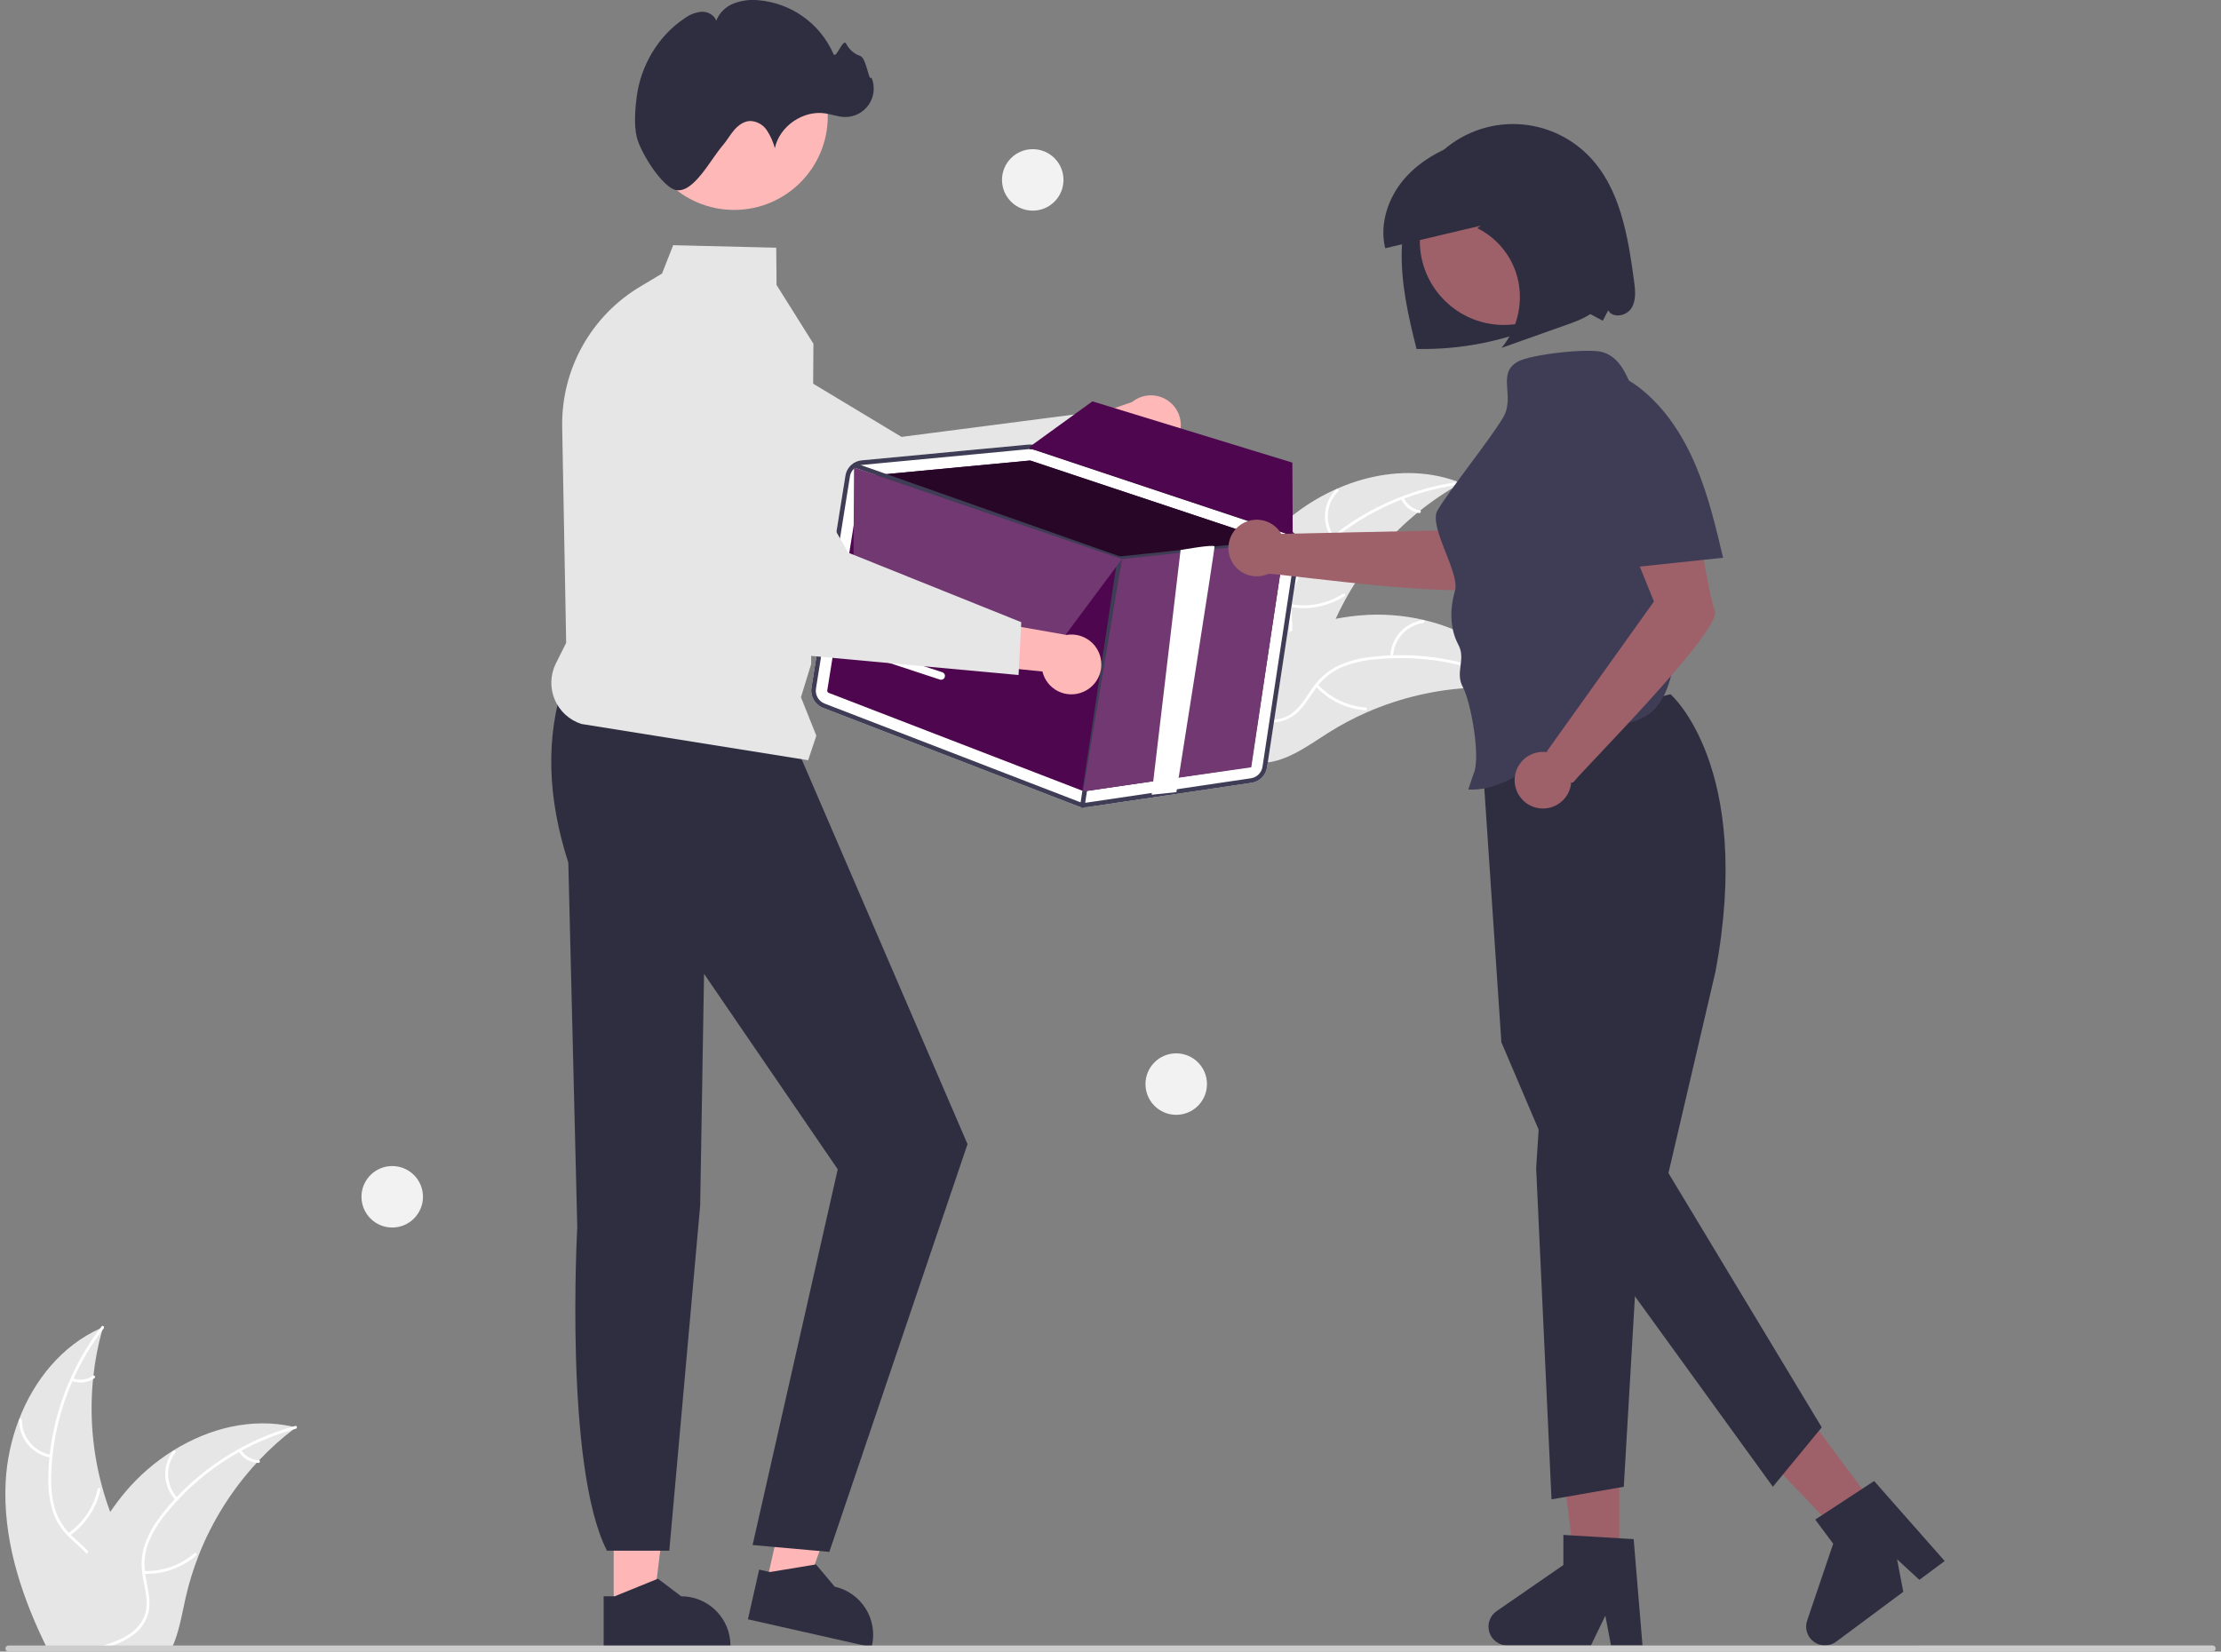 <?xml version="1.0" encoding="UTF-8" standalone="no"?>
<svg width="242" height="180" viewBox="0 0 242 180" fill="none" version="1.1" id="svg129"
    sodipodi:docname="share_empty_state.svg" inkscape:version="1.1 (c68e22c387, 2021-05-23)"
    xmlns:inkscape="http://www.inkscape.org/namespaces/inkscape"
    xmlns:sodipodi="http://sodipodi.sourceforge.net/DTD/sodipodi-0.dtd"
    xmlns="http://www.w3.org/2000/svg">
    <rect x="0" y="0" width="242" height="180" fill="#808080" stroke="none"/>
    <sodipodi:namedview id="namedview131" pagecolor="#ffffff" bordercolor="#666666"
        borderopacity="1.0" inkscape:pageshadow="2" inkscape:pageopacity="0.0"
        inkscape:pagecheckerboard="0" showgrid="false" inkscape:zoom="3.4294679"
        inkscape:cx="123.63434" inkscape:cy="109.20061" inkscape:window-width="956"
        inkscape:window-height="1000" inkscape:window-x="2884" inkscape:window-y="36"
        inkscape:window-maximized="1" inkscape:current-layer="svg129" />
    <path d="m 176.439,171.027 h -4.792 l -2.28,-18.483 h 7.072 z" fill="#9e616a" id="path2"
        style="stroke:none" />
    <path
        d="m 178.968,179.33 h -3.436 l -0.613,-3.245 -1.572,3.245 h -9.114 c -0.437,0 -0.862,-0.14 -1.214,-0.399 -0.352,-0.259 -0.612,-0.623 -0.742,-1.04 -0.13,-0.418 -0.123,-0.865 0.019,-1.278 0.143,-0.413 0.413,-0.77 0.773,-1.018 l 7.278,-5.027 v -3.28 l 7.656,0.457 z"
        fill="#2f2e41" id="path4" style="stroke:none" />
    <path d="m 204.908,164.98 -3.845,2.859 -12.859,-13.471 5.675,-4.22 z" fill="#9e616a" id="path6"
        style="stroke:none" />
    <path
        d="m 211.892,170.133 -2.758,2.051 -2.428,-2.238 0.675,3.541 -7.313,5.439 c -0.351,0.261 -0.776,0.402 -1.213,0.405 -0.436,0.002 -0.863,-0.136 -1.216,-0.393 -0.353,-0.257 -0.615,-0.62 -0.747,-1.036 -0.132,-0.417 -0.128,-0.865 0.013,-1.278 l 2.841,-8.377 -1.957,-2.632 6.416,-4.202 z"
        fill="#2f2e41" id="path8" style="stroke:none" />
    <path
        d="m 182.018,75.664 c 0,0 9.092,7.855 4.897,30.248 l -5.121,21.941 16.702,27.709 -5.325,6.478 -21.714,-29.991 -7.868,-18.456 -2.208,-32.849 z"
        fill="#2f2e41" id="path10" style="stroke:none" />
    <path d="m 167.926,118.852 -0.547,8.469 1.674,36.091 7.875,-1.372 1.504,-25.696 z"
        fill="#2f2e41" id="path12" style="stroke:none" />
    <path d="m 66.868,175.373 h 4.285 l 2.038,-16.529 H 66.868 Z" fill="#ffb6b6" id="path14"
        style="stroke:none" />
    <path
        d="m 65.775,173.974 h 1.206 l 4.709,-1.915 2.524,1.914 h 3e-4 c 1.426,0 2.794,0.567 3.803,1.576 1.009,1.008 1.575,2.376 1.575,3.803 v 0.174 l -13.818,10e-4 z"
        fill="#2f2e41" id="path16" style="stroke:none" />
    <path d="m 83.475,172.673 4.18,0.943 5.63,-15.674 -6.169,-1.393 z" fill="#ffb6b6"
        id="path18" style="stroke:none" />
    <path
        d="m 82.717,171.067 1.177,0.266 5.015,-0.831 2.04,2.424 h 3e-4 c 1.391,0.314 2.601,1.168 3.362,2.374 0.762,1.206 1.013,2.665 0.699,4.056 l -0.038,0.171 -13.478,-3.043 z"
        fill="#2f2e41" id="path20" style="stroke:none" />
    <path
        d="m 61.441,74.323 c -2.009,6.06 -1.797,12.637 0.483,19.697 l 0.975,39.746 c 0,0 -1.452,26.066 3.233,35.238 h 6.795 l 3.364,-37.618 0.422,-25.249 14.567,21.302 -9.278,40.95 8.363,0.747 15.056,-44.44 -18.576,-43.114 z"
        fill="#2f2e41" id="path22" style="stroke:none" />
    <path
        d="m 139.8,57.063 c 5.198,-4.683 12.928,-7.038 19.413,-4.412 -6.652,3.693 -11.783,9.62 -14.486,16.732 -1.032,2.747 -1.894,5.909 -4.433,7.379 -1.58,0.915 -3.546,0.96 -5.317,0.518 -1.772,-0.442 -3.395,-1.327 -4.997,-2.204 l -0.455,-0.01 C 131.57,68.375 134.603,61.746 139.8,57.063 Z"
        fill="#e6e6e6" id="path24" style="stroke:none" />
    <path
        d="m 159.176,52.793 c -5.743,0.742 -11.106,3.275 -15.327,7.239 -0.924,0.837 -1.711,1.815 -2.33,2.897 -0.57,1.073 -0.841,2.28 -0.787,3.494 0.028,1.133 0.188,2.288 -0.06,3.409 -0.135,0.572 -0.39,1.108 -0.747,1.574 -0.357,0.466 -0.809,0.851 -1.325,1.131 -1.269,0.73 -2.725,0.959 -4.156,1.135 -1.589,0.195 -3.242,0.372 -4.618,1.263 -0.166,0.108 -0.324,-0.157 -0.158,-0.265 2.393,-1.551 5.421,-0.986 7.995,-2.021 1.2,-0.483 2.263,-1.331 2.639,-2.612 0.329,-1.121 0.165,-2.312 0.126,-3.459 -0.07,-1.183 0.15,-2.366 0.642,-3.445 0.563,-1.11 1.31,-2.116 2.21,-2.976 1.995,-1.967 4.288,-3.608 6.793,-4.863 2.851,-1.448 5.929,-2.398 9.1,-2.808 0.197,-0.025 0.198,0.283 0.003,0.308 z"
        fill="#ffffff" id="path26" style="stroke:none" />
    <path
        d="m 145.133,58.675 c -0.569,-0.799 -0.836,-1.773 -0.752,-2.75 0.083,-0.977 0.511,-1.892 1.207,-2.583 0.142,-0.139 0.365,0.074 0.223,0.213 -0.649,0.642 -1.048,1.494 -1.124,2.404 -0.076,0.91 0.176,1.817 0.711,2.557 0.115,0.161 -0.15,0.318 -0.265,0.158 z"
        fill="#ffffff" id="path28" style="stroke:none" />
    <path
        d="m 140.642,65.85 c 1.974,0.35 4.007,-0.057 5.694,-1.14 0.167,-0.107 0.325,0.158 0.158,0.265 -1.758,1.123 -3.874,1.543 -5.927,1.174 -0.196,-0.035 -0.119,-0.334 0.075,-0.299 z"
        fill="#ffffff" id="path30" style="stroke:none" />
    <path
        d="m 152.949,54.253 c 0.156,0.355 0.397,0.665 0.703,0.904 0.305,0.238 0.665,0.397 1.047,0.462 0.196,0.033 0.119,0.332 -0.075,0.299 -0.422,-0.074 -0.819,-0.25 -1.157,-0.512 -0.338,-0.263 -0.607,-0.604 -0.783,-0.995 -0.019,-0.035 -0.025,-0.077 -0.015,-0.116 0.01,-0.039 0.035,-0.073 0.069,-0.095 0.035,-0.021 0.077,-0.027 0.116,-0.017 0.04,0.01 0.074,0.035 0.095,0.07 z"
        fill="#ffffff" id="path32" style="stroke:none" />
    <path
        d="m 166.353,75.236 c -0.123,-0.017 -0.246,-0.034 -0.371,-0.049 -1.654,-0.22 -3.324,-0.304 -4.992,-0.254 -0.129,0.002 -0.259,0.006 -0.388,0.011 -4.018,0.165 -7.97,1.075 -11.655,2.683 -1.466,0.641 -2.881,1.393 -4.233,2.249 -1.867,1.182 -3.797,2.612 -5.884,3.094 -0.217,0.053 -0.438,0.092 -0.66,0.117 l -8.623,-7.466 c -0.011,-0.027 -0.024,-0.052 -0.035,-0.079 l -0.358,-0.282 c 0.067,-0.049 0.137,-0.098 0.204,-0.147 0.038,-0.029 0.079,-0.056 0.117,-0.084 0.027,-0.018 0.053,-0.037 0.076,-0.055 0.008,-0.006 0.017,-0.012 0.024,-0.017 0.023,-0.018 0.046,-0.033 0.067,-0.049 0.391,-0.277 0.785,-0.552 1.182,-0.825 0.002,-0.002 0.002,-0.002 0.006,-0.002 3.003,-2.107 6.245,-3.85 9.659,-5.192 0.102,-0.039 0.206,-0.079 0.313,-0.115 1.537,-0.572 3.118,-1.017 4.728,-1.331 0.882,-0.169 1.773,-0.293 2.667,-0.372 2.312,-0.2 4.641,-0.035 6.902,0.489 4.507,1.045 8.629,3.52 11.07,7.379 0.063,0.099 0.123,0.196 0.184,0.297 z"
        fill="#e6e6e6" id="path34" style="stroke:none" />
    <path
        d="m 166.239,75.329 c -5.032,-2.865 -10.84,-4.072 -16.597,-3.449 -1.241,0.112 -2.458,0.419 -3.604,0.91 -1.101,0.514 -2.044,1.314 -2.731,2.316 -0.66,0.921 -1.228,1.94 -2.1,2.686 -0.453,0.375 -0.979,0.65 -1.545,0.807 -0.566,0.157 -1.158,0.193 -1.739,0.105 -1.452,-0.182 -2.753,-0.874 -4.001,-1.596 -1.386,-0.801 -2.813,-1.655 -4.448,-1.772 -0.198,-0.014 -0.164,-0.321 0.033,-0.306 2.845,0.203 4.923,2.476 7.6,3.199 1.25,0.337 2.609,0.3 3.68,-0.497 0.938,-0.697 1.524,-1.747 2.184,-2.686 0.657,-0.987 1.545,-1.799 2.587,-2.364 1.117,-0.548 2.32,-0.901 3.556,-1.046 2.777,-0.369 5.596,-0.299 8.351,0.207 3.149,0.56 6.178,1.655 8.957,3.237 0.172,0.098 -0.012,0.345 -0.183,0.248 z"
        fill="#ffffff" id="path36" style="stroke:none" />
    <path
        d="m 151.484,71.571 c 0.027,-0.98 0.401,-1.919 1.056,-2.649 0.655,-0.73 1.547,-1.203 2.519,-1.335 0.197,-0.026 0.246,0.278 0.049,0.304 -0.904,0.121 -1.736,0.562 -2.345,1.243 -0.608,0.681 -0.953,1.557 -0.972,2.469 -0.005,0.198 -0.311,0.164 -0.307,-0.033 z"
        fill="#ffffff" id="path38" style="stroke:none" />
    <path
        d="m 143.579,74.596 c 1.366,1.467 3.234,2.366 5.232,2.518 0.198,0.015 0.165,0.321 -0.033,0.307 -2.079,-0.161 -4.021,-1.101 -5.439,-2.631 -0.135,-0.146 0.106,-0.338 0.24,-0.193 z"
        fill="#ffffff" id="path40" style="stroke:none" />
    <path
        d="m 160.388,72.745 c -0.089,0.377 -0.083,0.77 0.017,1.145 0.1,0.374 0.292,0.718 0.558,1 0.136,0.144 -0.105,0.337 -0.241,0.193 -0.292,-0.313 -0.503,-0.693 -0.615,-1.106 -0.112,-0.413 -0.12,-0.848 -0.025,-1.265 0.005,-0.04 0.026,-0.076 0.057,-0.102 0.032,-0.025 0.072,-0.038 0.112,-0.035 0.041,0.005 0.078,0.025 0.104,0.057 0.025,0.032 0.037,0.072 0.033,0.113 z"
        fill="#ffffff" id="path42" style="stroke:none" />
    <path
        d="m 14.896,175.073 c -0.405,1.519 -1.468,2.783 -2.753,3.704 -0.209,0.151 -0.424,0.291 -0.642,0.422 -0.067,0.039 -0.134,0.081 -0.204,0.117 -0.075,0.045 -0.151,0.087 -0.226,0.126 H 5.034 C 4.925,179.221 4.819,178.998 4.713,178.777 2.125,173.339 0.307,167.471 0.617,161.494 c 0.123,-2.318 0.61,-4.602 1.443,-6.769 1.658,-4.319 4.684,-8.057 8.847,-9.938 0.103,-0.048 0.212,-0.095 0.318,-0.14 -0.034,0.12 -0.067,0.237 -0.101,0.357 -0.447,1.609 -0.762,3.251 -0.944,4.911 -0.017,0.128 -0.031,0.257 -0.042,0.388 -0.397,4.002 -0.044,8.044 1.038,11.917 0.003,0.009 0.006,0.02 0.008,0.028 0.237,0.857 0.513,1.701 0.826,2.532 0.246,0.656 0.511,1.304 0.801,1.94 1.212,2.672 2.836,5.519 2.083,8.353 z"
        fill="#e6e6e6" id="path44" style="stroke:none" />
    <path
        d="m 11.301,144.772 c -0.059,0.079 -0.117,0.154 -0.176,0.232 -1.226,1.625 -2.267,3.382 -3.104,5.237 -0.045,0.092 -0.087,0.184 -0.123,0.279 -1.147,2.591 -1.883,5.345 -2.183,8.163 -0.003,0.019 -0.005,0.039 -0.006,0.059 -0.07,0.658 -0.112,1.323 -0.128,1.987 -0.062,1.246 0.073,2.493 0.399,3.696 0.298,0.983 0.82,1.883 1.524,2.63 0.07,0.075 0.14,0.151 0.215,0.223 0.056,0.059 0.117,0.118 0.176,0.174 0.564,0.538 1.181,1.038 1.711,1.616 0.243,0.259 0.463,0.539 0.656,0.837 0.309,0.5 0.508,1.059 0.585,1.641 0.077,0.583 0.03,1.175 -0.138,1.737 -0.38,1.413 -1.248,2.605 -2.136,3.741 -0.444,0.569 -0.902,1.145 -1.298,1.753 -0.145,0.218 -0.279,0.438 -0.402,0.665 H 6.522 c 0.117,-0.227 0.246,-0.447 0.385,-0.665 1.019,-1.605 2.468,-2.984 3.219,-4.751 0.508,-1.192 0.662,-2.543 0.02,-3.713 -0.188,-0.34 -0.416,-0.657 -0.678,-0.944 -0.511,-0.578 -1.122,-1.072 -1.678,-1.594 -0.14,-0.131 -0.276,-0.265 -0.408,-0.404 -0.696,-0.707 -1.232,-1.554 -1.574,-2.485 -0.387,-1.182 -0.571,-2.422 -0.542,-3.665 0,-0.793 0.042,-1.592 0.12,-2.384 0.008,-0.101 0.02,-0.204 0.031,-0.308 0.571,-4.989 2.467,-9.734 5.491,-13.743 0.056,-0.078 0.114,-0.153 0.173,-0.229 0.12,-0.156 0.341,0.062 0.221,0.215 z"
        fill="#ffffff" id="path46" style="stroke:none" />
    <path
        d="M 5.529,158.863 C 4.562,158.701 3.684,158.2 3.052,157.45 c -0.632,-0.75 -0.976,-1.7 -0.972,-2.68 5.3e-4,-0.04 0.017,-0.078 0.045,-0.107 0.028,-0.028 0.066,-0.044 0.106,-0.045 0.04,-0.001 0.079,0.014 0.108,0.041 0.029,0.027 0.047,0.064 0.049,0.104 -0.005,0.913 0.316,1.798 0.905,2.495 0.59,0.697 1.409,1.16 2.31,1.306 0.196,0.032 0.119,0.331 -0.075,0.299 z"
        fill="#ffffff" id="path48" style="stroke:none" />
    <path
        d="m 7.427,167.111 c 1.643,-1.148 2.792,-2.873 3.22,-4.831 0.042,-0.194 0.341,-0.119 0.299,0.075 -0.448,2.037 -1.648,3.83 -3.361,5.021 -0.163,0.114 -0.32,-0.152 -0.158,-0.265 z"
        fill="#ffffff" id="path50" style="stroke:none" />
    <path
        d="m 7.928,150.208 c 0.361,0.141 0.751,0.19 1.136,0.143 0.385,-0.048 0.751,-0.19 1.068,-0.414 0.162,-0.115 0.319,0.15 0.158,0.265 -0.35,0.246 -0.756,0.402 -1.181,0.456 -0.425,0.053 -0.856,0.001 -1.257,-0.151 -0.039,-0.011 -0.072,-0.036 -0.093,-0.071 -0.021,-0.035 -0.028,-0.076 -0.019,-0.116 0.01,-0.039 0.036,-0.073 0.071,-0.094 0.035,-0.021 0.077,-0.027 0.117,-0.018 z"
        fill="#ffffff" id="path52" style="stroke:none" />
    <path
        d="m 32.243,155.568 c -0.098,0.075 -0.198,0.15 -0.296,0.229 -1.325,1.014 -2.566,2.134 -3.71,3.35 -0.089,0.092 -0.179,0.187 -0.265,0.281 l -0.003,0.003 c -2.712,2.945 -4.857,6.365 -6.326,10.089 l -0.008,0.025 c -0.003,0.009 -0.005,0.014 -0.008,0.023 -0.582,1.49 -1.052,3.023 -1.404,4.583 -0.341,1.525 -0.62,3.158 -1.153,4.626 -0.081,0.226 -0.17,0.45 -0.265,0.665 H 6.393 c 0.042,-0.221 0.087,-0.444 0.131,-0.665 0.631,-3.234 1.618,-6.39 2.942,-9.408 0.045,-0.1 0.089,-0.201 0.14,-0.301 0.684,-1.491 1.487,-2.924 2.404,-4.285 0,-10e-4 10e-5,-10e-4 2e-4,-10e-4 10e-5,-0.001 4e-4,-0.001 6e-4,-0.001 3e-4,0 6e-4,-0.001 9e-4,-0.001 4e-4,0 7e-4,0 0.001,0 0.503,-0.743 1.044,-1.459 1.619,-2.147 1.493,-1.776 3.257,-3.306 5.226,-4.533 0.011,-0.009 0.025,-0.014 0.036,-0.023 3.919,-2.431 8.565,-3.59 13.006,-2.588 h 0.003 c 0.115,0.026 0.226,0.051 0.341,0.079 z"
        fill="#e6e6e6" id="path54" style="stroke:none" />
    <path
        d="m 32.23,155.716 c -0.095,0.025 -0.19,0.053 -0.282,0.08 -1.956,0.56 -3.845,1.334 -5.631,2.309 -0.089,0.048 -0.179,0.098 -0.268,0.148 -2.468,1.377 -4.708,3.128 -6.641,5.19 -0.002,10e-4 -0.003,0.003 -0.003,0.005 -0.022,0.023 -0.047,0.048 -0.067,0.07 -0.447,0.48 -0.876,0.98 -1.284,1.494 -0.797,0.957 -1.44,2.034 -1.904,3.19 -0.355,0.964 -0.48,1.998 -0.366,3.018 0.008,0.103 0.022,0.204 0.036,0.307 0.011,0.081 0.022,0.162 0.036,0.246 0.184,1.119 0.502,2.242 0.413,3.383 -0.054,0.585 -0.232,1.152 -0.521,1.664 -0.289,0.511 -0.683,0.956 -1.157,1.304 -0.322,0.249 -0.666,0.467 -1.027,0.653 -0.517,0.267 -1.056,0.489 -1.611,0.665 h -1.097 c 0.148,-0.042 0.293,-0.084 0.441,-0.126 0.525,-0.148 1.041,-0.328 1.544,-0.539 0.287,-0.12 0.567,-0.258 0.838,-0.413 1.122,-0.645 2.057,-1.633 2.253,-2.954 0.17,-1.155 -0.159,-2.311 -0.354,-3.442 -0.034,-0.195 -0.064,-0.388 -0.081,-0.58 -0.133,-0.979 -0.052,-1.976 0.237,-2.92 0.402,-1.179 1.002,-2.28 1.776,-3.255 0.478,-0.636 0.989,-1.246 1.53,-1.829 0.067,-0.075 0.137,-0.151 0.209,-0.226 1.974,-2.076 4.253,-3.84 6.758,-5.229 h 0.003 c 1.863,-1.037 3.84,-1.856 5.89,-2.44 h 0.003 c 0.092,-0.028 0.187,-0.055 0.279,-0.081 0.193,-0.05 0.237,0.254 0.047,0.308 z"
        fill="#ffffff" id="path56" style="stroke:none" />
    <path
        d="m 19.138,163.49 c -0.674,-0.712 -1.074,-1.64 -1.127,-2.619 -0.053,-0.979 0.244,-1.945 0.837,-2.726 0.121,-0.157 0.371,0.023 0.25,0.181 -0.554,0.725 -0.83,1.625 -0.779,2.537 0.051,0.911 0.427,1.775 1.058,2.434 0.137,0.143 -0.104,0.336 -0.24,0.193 z"
        fill="#ffffff" id="path58" style="stroke:none" />
    <path
        d="m 15.688,171.219 c 2.003,0.072 3.96,-0.613 5.48,-1.92 0.15,-0.129 0.344,0.111 0.193,0.241 -1.584,1.356 -3.622,2.065 -5.706,1.985 -0.199,-0.007 -0.164,-0.314 0.033,-0.306 z"
        fill="#ffffff" id="path60" style="stroke:none" />
    <path
        d="m 26.265,158.024 c 0.203,0.33 0.486,0.604 0.821,0.798 0.336,0.194 0.714,0.301 1.101,0.313 0.199,0.005 0.164,0.311 -0.033,0.306 -0.428,-0.014 -0.846,-0.133 -1.217,-0.347 -0.371,-0.213 -0.685,-0.514 -0.913,-0.876 -0.024,-0.033 -0.035,-0.073 -0.031,-0.113 0.004,-0.04 0.024,-0.078 0.055,-0.104 0.032,-0.025 0.073,-0.037 0.113,-0.033 0.041,0.005 0.078,0.025 0.104,0.056 z"
        fill="#ffffff" id="path62" style="stroke:none" />
    <path
        d="m 127.988,48.331 c -0.287,0.377 -0.652,0.686 -1.072,0.906 -0.419,0.22 -0.881,0.346 -1.354,0.368 -0.473,0.022 -0.945,-0.059 -1.382,-0.239 -0.438,-0.18 -0.831,-0.454 -1.152,-0.802 l -10.553,4.589 1.028,-5.891 9.863,-3.455 c 0.621,-0.5 1.404,-0.755 2.2,-0.716 0.796,0.038 1.55,0.368 2.12,0.925 0.569,0.557 0.915,1.304 0.97,2.1 0.056,0.795 -0.182,1.583 -0.668,2.214 z"
        fill="#ffb8b8" id="path64" style="stroke:none" />
    <path
        d="M 120.946,50.17 96.436,61.088 96.383,61.069 68.448,51.115 c -2.081,-1.087 -3.667,-2.929 -4.434,-5.148 -0.767,-2.219 -0.657,-4.647 0.308,-6.788 0.535,-1.183 1.314,-2.239 2.286,-3.098 0.972,-0.86 2.116,-1.504 3.355,-1.89 1.239,-0.386 2.546,-0.505 3.835,-0.35 1.288,0.155 2.53,0.582 3.641,1.252 l 20.789,12.523 20.158,-2.613 z"
        fill="#e6e6e6" id="path66" style="stroke:none" />
    <path
        d="m 241.417,179.668 c 0,0.043 -0.008,0.087 -0.025,0.127 -0.017,0.04 -0.041,0.077 -0.072,0.108 -0.031,0.031 -0.067,0.055 -0.108,0.072 -0.04,0.016 -0.083,0.025 -0.127,0.025 H 0.924 c -0.088,0 -0.173,-0.035 -0.235,-0.097 -0.062,-0.063 -0.097,-0.147 -0.097,-0.235 0,-0.088 0.035,-0.173 0.097,-0.235 0.062,-0.063 0.147,-0.098 0.235,-0.098 H 241.085 c 0.044,0 0.087,0.009 0.127,0.025 0.041,0.017 0.077,0.042 0.108,0.072 0.031,0.031 0.055,0.068 0.072,0.108 0.017,0.041 0.025,0.084 0.025,0.128 z"
        fill="#cccccc" id="path68" style="stroke:none" />
    <path
        d="M 88.056,82.855 63.349,78.903 c -0.648,-0.208 -1.243,-0.553 -1.745,-1.012 -0.502,-0.459 -0.898,-1.022 -1.163,-1.649 -0.264,-0.627 -0.389,-1.304 -0.367,-1.984 0.022,-0.68 0.191,-1.347 0.496,-1.956 L 61.69,70.06 61.255,46.514 c -0.052,-3.063 0.703,-6.085 2.189,-8.764 1.487,-2.678 3.652,-4.918 6.279,-6.493 l 2.409,-1.441 1.218,-3.092 11.228,0.274 0.033,4.056 4.021,6.412 -1e-4,0.026 -0.252,34.899 -1.108,3.602 1.676,4.189 z"
        fill="#e6e6e6" id="path70" style="stroke:none" />
    <path
        d="m 79.993,22.879 c 5.634,0 10.202,-4.567 10.202,-10.202 0,-5.634 -4.567,-10.202 -10.202,-10.202 -5.634,0 -10.202,4.567 -10.202,10.202 0,5.634 4.567,10.202 10.202,10.202 z"
        fill="#ffb8b8" id="path72" style="stroke:none" />
    <path
        d="m 69.37,14.901 c -0.304,-1.282 -0.165,-3.086 0.007,-4.376 0.451,-3.384 2.33,-6.601 5.185,-8.506 0.541,-0.411 1.185,-0.667 1.861,-0.739 0.675,-0.028 1.407,0.333 1.615,0.977 0.17,-0.425 0.425,-0.81 0.75,-1.132 0.325,-0.322 0.712,-0.574 1.138,-0.741 0.856,-0.328 1.776,-0.452 2.689,-0.362 1.768,0.146 3.464,0.767 4.907,1.799 1.443,1.032 2.58,2.435 3.29,4.06 0.273,0.647 1.034,-1.744 1.379,-1.132 0.317,0.636 0.871,1.122 1.542,1.355 0.676,0.189 0.951,2.976 1.218,2.326 0.207,0.48 0.288,1.005 0.237,1.525 -0.051,0.52 -0.233,1.019 -0.528,1.451 -0.296,0.431 -0.696,0.781 -1.163,1.016 -0.467,0.235 -0.986,0.348 -1.508,0.329 -0.689,-0.026 -1.347,-0.279 -2.027,-0.388 -2.433,-0.39 -5.014,1.374 -5.534,3.783 -0.186,-0.697 -0.484,-1.358 -0.881,-1.96 -0.202,-0.299 -0.472,-0.546 -0.788,-0.72 -0.316,-0.174 -0.669,-0.27 -1.03,-0.279 -0.692,0.026 -1.301,0.478 -1.75,1.006 -0.449,0.527 -0.786,1.143 -1.239,1.667 -1.328,1.539 -3.123,5.128 -5.015,4.866 -1.493,-0.207 -3.939,-4.073 -4.354,-5.823 z"
        fill="#2f2e41" id="path74" style="stroke:none" />
    <path
        d="m 141.661,59.892 c 0.072,-0.465 -0.024,-0.94 -0.269,-1.342 -0.246,-0.401 -0.626,-0.703 -1.072,-0.851 l -27.474,-9.15 c -0.263,-0.088 -0.542,-0.12 -0.819,-0.094 l -6.886,0.651 -3.951,0.375 -7.291,0.689 c -0.44,0.042 -0.854,0.229 -1.177,0.532 -0.323,0.303 -0.535,0.704 -0.606,1.14 l -3.702,23.125 c -0.07,0.451 0.016,0.912 0.243,1.308 0.228,0.396 0.583,0.702 1.008,0.868 l 27.76,10.716 c 0.13,0.051 0.265,0.087 0.403,0.108 0.201,0.033 0.406,0.034 0.608,0.005 l 17.938,-2.659 c 0.423,-0.061 0.815,-0.257 1.118,-0.559 0.302,-0.302 0.5,-0.693 0.563,-1.116 z"
        fill="#ffffff" id="path76" style="stroke:none" />
    <path
        d="m 90.296,75.514 27.76,10.715 c 0.04,0.016 0.084,0.021 0.127,0.015 l 17.936,-2.658 c 0.053,-0.007 0.102,-0.032 0.14,-0.07 0.038,-0.038 0.063,-0.087 0.07,-0.14 l 3.607,-23.747 c 0.008,-0.058 -0.004,-0.117 -0.034,-0.167 -0.031,-0.05 -0.078,-0.088 -0.133,-0.107 l -0.185,-0.062 -27.29,-9.086 c -0.013,-0.004 -0.025,-0.007 -0.038,-0.009 -0.022,-0.004 -0.043,-0.005 -0.065,-0.003 l -16.795,1.589 -1.333,0.125 c -0.055,0.006 -0.106,0.029 -0.146,0.067 -0.04,0.038 -0.067,0.087 -0.076,0.142 l -3.701,23.124 c -0.009,0.057 0.002,0.114 0.03,0.164 0.028,0.05 0.073,0.088 0.126,0.109 z"
        fill="#4e064f" id="path78" style="stroke:none" />
    <path
        d="m 95.396,51.783 16.795,-1.589 c 0.022,-0.002 0.043,-6e-4 0.065,0.003 0.013,0.002 0.025,0.005 0.038,0.009 l 27.29,9.086 -7.198,0.762 -2.695,0.284 -7.665,0.81 c -0.023,0.001 -0.045,9e-4 -0.068,-8e-4 -0.013,-0.004 -0.027,-0.008 -0.043,-0.013 z"
        fill="#270627" id="path80" style="stroke:none" />
    <path
        d="m 89.666,77.145 27.76,10.715 c 0.131,0.05 0.266,0.086 0.405,0.106 0.201,0.033 0.406,0.036 0.608,0.008 l 17.935,-2.658 c 0.423,-0.062 0.816,-0.258 1.119,-0.56 0.303,-0.302 0.501,-0.693 0.564,-1.116 l 3.604,-23.748 c 0.053,-0.35 0.013,-0.708 -0.117,-1.038 -0.018,-0.044 -0.036,-0.088 -0.058,-0.129 -0.143,-0.301 -0.36,-0.56 -0.632,-0.753 -0.163,-0.117 -0.343,-0.209 -0.534,-0.273 l -0.033,-0.012 -27.439,-9.139 c -0.112,-0.036 -0.227,-0.064 -0.343,-0.083 -0.158,-0.022 -0.319,-0.025 -0.479,-0.009 l -6.884,0.649 -3.951,0.377 -7.293,0.689 c -0.298,0.028 -0.587,0.123 -0.843,0.279 -0.02,0.01 -0.039,0.021 -0.057,0.034 -0.013,0.008 -0.025,0.018 -0.036,0.027 -0.224,0.153 -0.414,0.349 -0.559,0.578 -0.145,0.229 -0.242,0.484 -0.286,0.752 l -3.704,23.127 c -0.07,0.452 0.016,0.913 0.244,1.309 0.228,0.396 0.584,0.703 1.009,0.869 z m 2.943,-25.224 c 0.045,-0.277 0.168,-0.536 0.354,-0.746 0.057,-0.068 0.12,-0.129 0.189,-0.184 0.188,-0.152 0.411,-0.256 0.649,-0.302 0.047,-0.01 0.094,-0.016 0.142,-0.02 l 12.279,-1.16 5.852,-0.557 c 0.04,-0.005 0.077,-0.004 0.113,-0.006 0.089,-0.002 0.177,0.005 0.265,0.02 0.08,0.01 0.159,0.029 0.236,0.056 l 27.471,9.151 c 0.022,0.008 0.041,0.015 0.063,0.023 0.25,0.093 0.469,0.253 0.634,0.462 0.131,0.16 0.226,0.346 0.28,0.545 0.054,0.199 0.065,0.408 0.033,0.612 l -3.607,23.75 c -0.047,0.317 -0.195,0.61 -0.422,0.836 -0.226,0.226 -0.52,0.374 -0.836,0.421 l -17.939,2.658 c -0.256,0.037 -0.518,0.007 -0.76,-0.087 L 89.845,76.68 c -0.318,-0.125 -0.584,-0.355 -0.755,-0.652 -0.17,-0.296 -0.235,-0.642 -0.183,-0.98 z"
        fill="#3f3d56" id="path82" style="stroke:none" />
    <path
        d="m 92.903,50.636 c 0.015,-0.042 0.041,-0.079 0.075,-0.108 0.011,-0.009 0.023,-0.017 0.036,-0.025 0.012,-0.004 0.024,-0.012 0.035,-0.016 0.056,-0.022 0.118,-0.023 0.174,-0.003 l 0.578,0.204 28.228,9.957 6.606,-0.698 3.697,-0.39 7.825,-0.828 0.699,-0.073 0.136,-0.015 c 0.059,-0.005 0.118,0.01 0.166,0.043 0.049,0.033 0.084,0.083 0.1,0.139 0.004,0.013 0.006,0.026 0.008,0.04 0.005,0.054 -0.006,0.108 -0.034,0.154 -0.028,0.046 -0.07,0.083 -0.12,0.103 -0.022,0.009 -0.045,0.015 -0.069,0.019 l -0.952,0.1 -7.705,0.815 -2.694,0.284 -7.666,0.81 c -0.023,0.001 -0.045,9e-4 -0.068,-8e-4 -0.013,-0.004 -0.027,-0.008 -0.043,-0.013 L 93.152,50.991 93.055,50.957 c -0.022,-0.007 -0.043,-0.019 -0.061,-0.034 -0.043,-0.032 -0.076,-0.077 -0.092,-0.128 -0.016,-0.051 -0.016,-0.107 0.002,-0.158 z"
        fill="#3f3d56" id="path84" style="stroke:none" />
    <path
        d="m 117.907,88.039 c -0.065,-0.01 -0.124,-0.046 -0.162,-0.099 -0.039,-0.053 -0.055,-0.119 -0.046,-0.184 l 4.053,-26.893 c 0.01,-0.065 0.045,-0.124 0.098,-0.164 0.054,-0.039 0.12,-0.056 0.186,-0.046 l 0.002,3e-4 c 0.065,0.01 0.123,0.046 0.162,0.099 0.039,0.053 0.055,0.119 0.045,0.184 l -4.052,26.893 c -0.01,0.065 -0.046,0.124 -0.099,0.164 -0.053,0.039 -0.12,0.056 -0.185,0.046 z"
        fill="#3f3d56" id="path86" style="stroke:none" />
    <path d="m 140.002,59.02 -3.665,24.607 -18.324,2.618 4.232,-25.308 z" fill="#713872"
        id="path88" style="stroke:none" />
    <path
        d="m 128.179,86.333 -2.695,0.284 3.152,-26.67 c 0,0 3.6,-0.652 3.696,-0.39 0.06,0.156 -4.127,26.605 -4.153,26.776 z"
        fill="#ffffff" id="path90" style="stroke:none" />
    <path d="m 93.055,50.956 -0.073,12.162 21.53,8.204 7.732,-10.386 z" fill="#713872"
        id="path92" style="stroke:none" />
    <path
        d="m 140.857,58.657 c -0.18,-0.226 -0.422,-0.395 -0.697,-0.485 l -27.471,-9.15 c -0.077,-0.026 -0.156,-0.045 -0.237,-0.058 -0.087,-0.015 -0.176,-0.022 -0.265,-0.02 l 0.044,-0.279 0.275,-0.199 6.524,-4.723 21.786,6.677 0.038,7.552 z"
        fill="#4e064f" id="path94" style="stroke:none" />
    <path
        d="m 94.153,70.481 c 0.031,0.003 0.061,0.009 0.091,0.019 l 8.429,2.768 c 0.105,0.035 0.193,0.11 0.243,0.209 0.05,0.099 0.059,0.214 0.024,0.32 -0.035,0.105 -0.11,0.193 -0.209,0.243 -0.099,0.05 -0.214,0.059 -0.32,0.024 l -8.428,-2.768 c -0.098,-0.032 -0.18,-0.099 -0.232,-0.189 -0.051,-0.089 -0.068,-0.194 -0.047,-0.295 0.021,-0.101 0.079,-0.19 0.162,-0.251 0.083,-0.061 0.185,-0.09 0.288,-0.08 z"
        fill="#ffffff" id="path96" style="stroke:none" />
    <path
        d="m 128.161,121.502 c 1.85,0 3.35,-1.5 3.35,-3.35 0,-1.85 -1.5,-3.35 -3.35,-3.35 -1.85,0 -3.35,1.5 -3.35,3.35 0,1.85 1.5,3.35 3.35,3.35 z"
        fill="#f2f2f2" id="path98" style="stroke:none" />
    <path
        d="m 42.737,133.785 c 1.85,0 3.35,-1.5 3.35,-3.35 0,-1.85 -1.5,-3.35 -3.35,-3.35 -1.85,0 -3.35,1.5 -3.35,3.35 0,1.85 1.5,3.35 3.35,3.35 z"
        fill="#f2f2f2" id="path100" style="stroke:none" />
    <path
        d="m 112.528,22.957 c 1.85,0 3.35,-1.5 3.35,-3.35 0,-1.85 -1.5,-3.35 -3.35,-3.35 -1.85,0 -3.35,1.5 -3.35,3.35 0,1.85 1.5,3.35 3.35,3.35 z"
        fill="#f2f2f2" id="path102" style="stroke:none" />
    <path
        d="m 118.024,75.408 c -0.434,0.189 -0.904,0.28 -1.377,0.267 -0.474,-0.013 -0.938,-0.129 -1.362,-0.341 -0.423,-0.212 -0.795,-0.514 -1.089,-0.885 -0.294,-0.371 -0.503,-0.802 -0.613,-1.263 l -11.449,-1.157 3.778,-4.636 10.293,1.809 c 0.786,-0.133 1.593,0.028 2.268,0.451 0.676,0.423 1.173,1.079 1.397,1.844 0.225,0.765 0.161,1.585 -0.18,2.306 -0.34,0.721 -0.933,1.292 -1.666,1.604 z"
        fill="#ffb8b8" id="path104" style="stroke:none" />
    <path
        d="M 110.982,73.569 84.264,71.107 84.227,71.065 64.728,48.722 c -1.283,-1.966 -1.766,-4.348 -1.351,-6.659 0.416,-2.311 1.699,-4.375 3.587,-5.77 1.045,-0.77 2.241,-1.31 3.509,-1.585 1.268,-0.275 2.581,-0.277 3.85,-0.008 1.27,0.269 2.468,0.804 3.516,1.57 1.048,0.766 1.922,1.745 2.564,2.873 L 92.415,60.232 111.277,67.81 Z"
        fill="#e6e6e6" id="path106" style="stroke:none" />
    <path
        d="m 178.044,30.601 c -0.664,-4.867 -1.496,-10.092 -4.929,-13.606 -1.089,-1.115 -2.393,-1.997 -3.832,-2.595 -1.44,-0.597 -2.985,-0.897 -4.544,-0.881 -1.558,0.016 -3.097,0.348 -4.524,0.975 -1.427,0.627 -2.712,1.536 -3.778,2.674 -2.499,2.666 -3.602,6.409 -3.703,10.061 -0.101,3.652 0.712,7.264 1.615,10.805 4.775,0.095 9.515,-0.838 13.898,-2.736 1.096,-0.476 2.174,-1.014 3.332,-1.308 1.158,-0.295 1.984,0.447 3.061,0.964 l 0.591,-1.132 c 0.484,0.901 1.983,0.634 2.526,-0.232 0.544,-0.866 0.425,-1.975 0.287,-2.988 z"
        fill="#2f2e41" id="path108" style="stroke:none" />
    <path
        d="m 159.115,57.766 -19.507,0.417 c -0.3,-0.518 -0.743,-0.938 -1.277,-1.208 -0.534,-0.27 -1.134,-0.38 -1.729,-0.315 -0.595,0.065 -1.158,0.301 -1.621,0.68 -0.462,0.379 -0.805,0.884 -0.986,1.455 -0.181,0.57 -0.192,1.181 -0.032,1.757 0.159,0.577 0.483,1.094 0.932,1.49 0.448,0.396 1.002,0.653 1.594,0.739 0.592,0.087 1.197,-5e-4 1.74,-0.251 2.587,0.147 22.827,3.02 24.035,1.168 1.226,-1.879 7.767,-8.511 7.767,-8.511 l -5.028,-7.159 z"
        fill="#9e616a" id="path110" style="stroke:none" />
    <path
        d="m 163.868,35.416 c 5.062,0 9.165,-4.103 9.165,-9.165 0,-5.062 -4.103,-9.165 -9.165,-9.165 -5.062,0 -9.165,4.103 -9.165,9.165 0,5.062 4.103,9.165 9.165,9.165 z"
        fill="#9e616a" id="path112" style="stroke:none" />
    <path
        d="m 178.547,43.885 c -1.08,-2.15 -1.605,-4.805 -3.907,-5.502 -1.555,-0.471 -7.844,0.235 -9.261,1.029 -2.357,1.321 -0.221,3.797 -1.612,6.114 -1.511,2.519 -5.62,7.574 -7.131,10.092 -1.04,1.732 2.461,6.814 1.899,8.754 -0.562,1.94 -0.589,4.117 0.368,5.895 0.857,1.592 -0.383,3 0.479,4.589 0.896,1.653 1.996,7.831 1.162,9.516 l -0.559,1.675 c 5.541,0.326 10.2,-6.293 15.706,-6.991 1.367,-0.173 2.787,-0.399 3.914,-1.193 1.66,-1.169 2.316,-3.291 2.727,-5.28 1.973,-9.721 0.641,-19.822 -3.785,-28.699 z"
        fill="#3f3d56" id="path114" style="stroke:none" />
    <path
        d="m 186.854,66.582 c -0.772,-2.107 -2.169,-11.316 -2.169,-11.316 l -8.745,-0.256 4.276,10.544 -11.667,16.332 c 0,0 0.022,0.036 0.061,0.1 -0.613,-0.099 -1.242,-0.009 -1.804,0.255 -0.562,0.265 -1.031,0.693 -1.345,1.229 -0.315,0.536 -0.46,1.154 -0.418,1.774 0.043,0.62 0.272,1.212 0.657,1.7 0.384,0.488 0.908,0.848 1.5,1.033 0.593,0.185 1.228,0.188 1.823,0.006 0.594,-0.181 1.119,-0.538 1.507,-1.023 0.388,-0.485 0.621,-1.076 0.668,-1.695 0.043,0.025 0.093,0.034 0.142,0.025 0.049,-0.008 0.093,-0.034 0.125,-0.071 1.299,-1.629 16.161,-16.53 15.389,-18.636 z"
        fill="#9e616a" id="path116" style="stroke:none" />
    <path
        d="m 187.743,60.765 c -0.803,-3.388 -1.611,-6.793 -2.964,-10.001 -1.354,-3.208 -3.291,-6.237 -6.016,-8.404 -0.871,-0.693 -1.844,-1.304 -2.937,-1.52 -1.091,-0.215 -2.322,0.026 -3.089,0.832 -1.227,1.291 -0.858,3.362 -0.408,5.086 1.327,5.081 2.655,10.162 3.982,15.243 3.833,-0.406 7.665,-0.812 11.498,-1.219 z"
        fill="#3f3d56" id="path118" style="stroke:none" />
    <path
        d="m 175.098,27.522 c -0.337,-2.217 -0.69,-4.453 -1.483,-6.54 -0.793,-2.088 -2.071,-4.043 -3.904,-5.226 -2.903,-1.872 -6.662,-1.511 -9.916,-0.434 -2.517,0.833 -4.974,2.099 -6.749,4.134 -1.775,2.035 -2.772,4.939 -2.112,7.601 3.472,-0.82 6.943,-1.641 10.415,-2.461 l -0.38,0.269 c 1.14,0.568 2.135,1.389 2.911,2.4 0.775,1.011 1.31,2.185 1.564,3.433 0.249,1.263 0.213,2.566 -0.104,3.814 -0.317,1.248 -0.907,2.41 -1.729,3.402 2.368,-0.84 4.736,-1.68 7.104,-2.52 1.461,-0.518 3.025,-1.116 3.892,-2.446 1.005,-1.542 0.771,-3.585 0.491,-5.425 z"
        fill="#2f2e41" id="path120" style="stroke:none" />
    <defs id="defs127">
        <clipPath id="clip0_1426_17378">
            <rect width="240.834" height="180" fill="white" transform="translate(0.583)"
                id="rect124" />
        </clipPath>
    </defs>
</svg>
